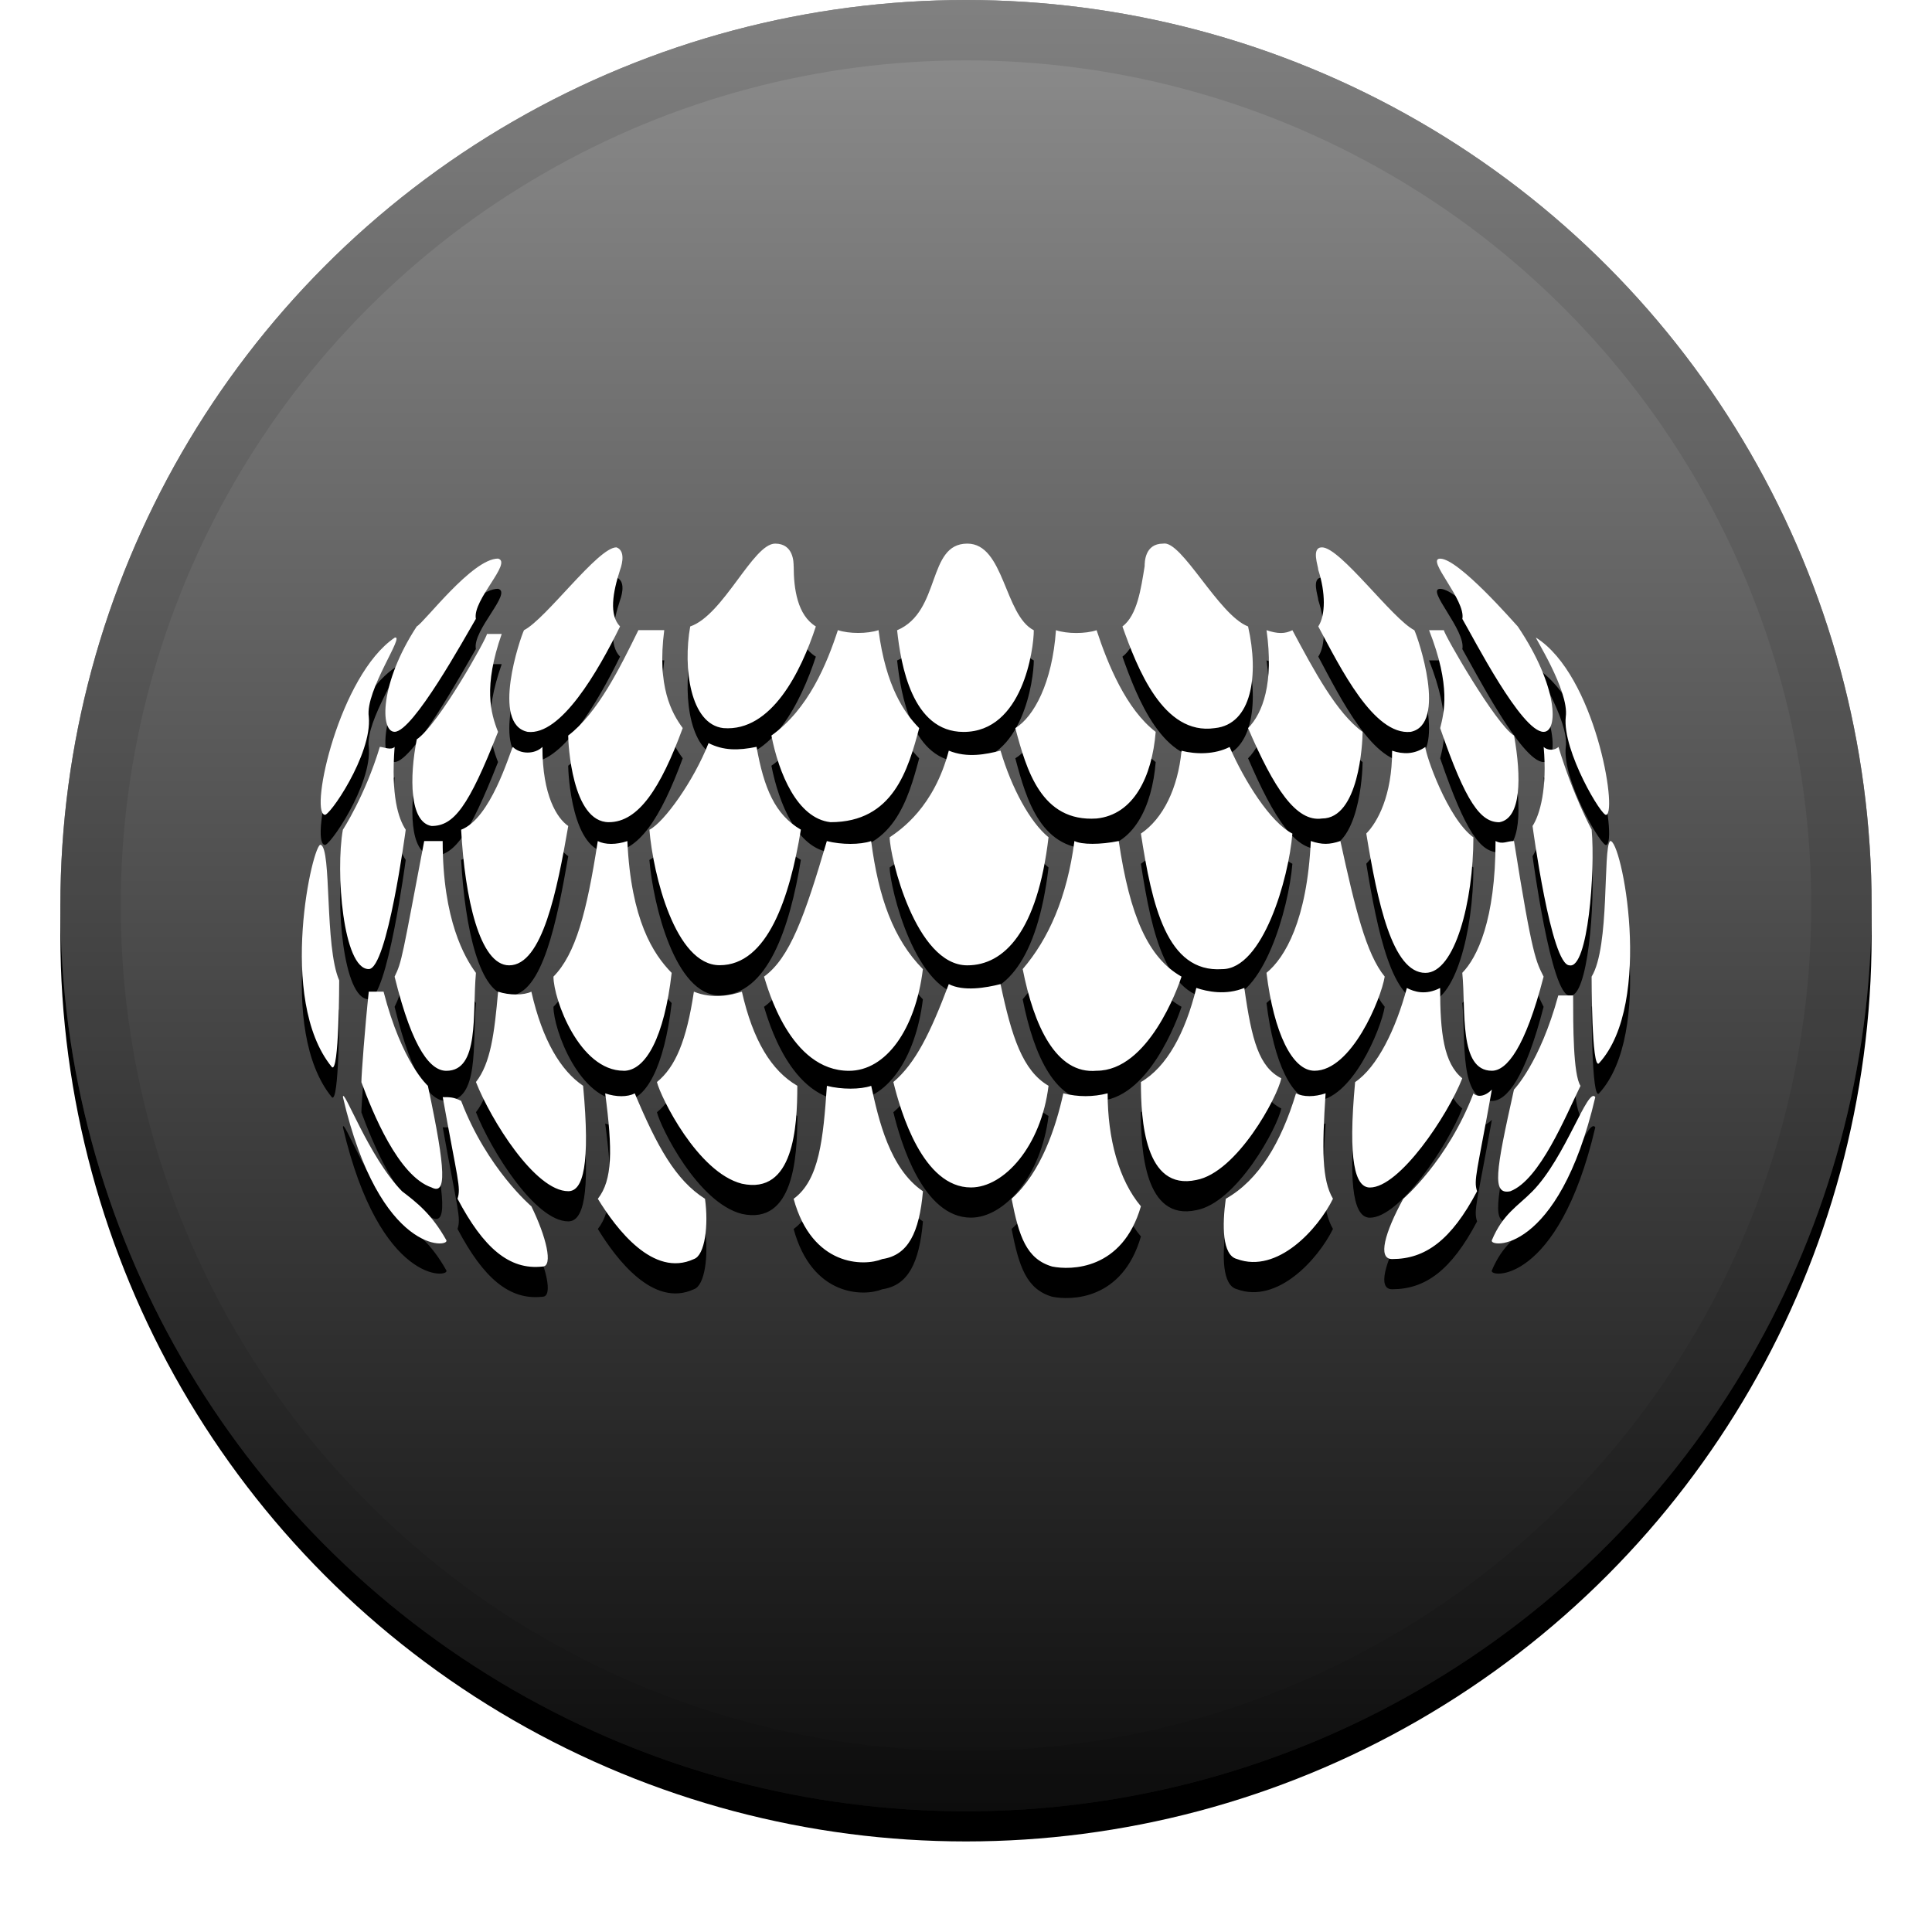 <svg height="32" viewBox="0 0 32 32" width="32" xmlns="http://www.w3.org/2000/svg" xmlns:xlink="http://www.w3.org/1999/xlink"><defs><linearGradient id="a" x1="50%" x2="50%" y1="0%" y2="100%"><stop offset="0" stop-color="#fff" stop-opacity=".5"/><stop offset="1" stop-opacity=".5"/></linearGradient><circle id="b" cx="16" cy="15" r="15"/><filter id="c" height="111.7%" width="111.7%" x="-5.8%" y="-4.2%"><feOffset dy=".5" in="SourceAlpha" result="shadowOffsetOuter1"/><feGaussianBlur in="shadowOffsetOuter1" result="shadowBlurOuter1" stdDeviation=".5"/><feComposite in="shadowBlurOuter1" in2="SourceAlpha" operator="out" result="shadowBlurOuter1"/><feColorMatrix in="shadowBlurOuter1" values="0 0 0 0 0   0 0 0 0 0   0 0 0 0 0  0 0 0 0.199 0"/></filter><path id="d" d="m15.715 12.433c.306.125.612.062.857 0 .184.624.49 1.185.795 1.435-.184 1.559-.734 2.121-1.346 2.121-.857 0-1.285-1.809-1.285-2.121.184-.125.734-.499.979-1.435zm-.918 5.489c.367-.312.612-.811.918-1.622.245.125.612.062.857 0 .184.873.367 1.435.795 1.684-.122.998-.734 1.684-1.285 1.684-.795 0-1.163-1.247-1.285-1.746zm-4.895 1.934c.245-.312.245-.811.122-1.746.184.062.367.062.49 0 .367.873.673 1.435 1.163 1.746.061.437 0 .936-.184.998-.673.312-1.285-.499-1.591-.998zm-2.57-1.684c.122 0 .184 0 .306.062.428 1.123 1.163 1.746 1.163 1.746.245.499.367.998.184.998-.551.062-.979-.312-1.407-1.123.061-.187 0-.312-.245-1.684zm-1.652 0c.612 2.62 1.774 2.495 1.713 2.37-.245-.437-.49-.624-.734-.811-.551-.561-.979-1.746-.979-1.559zm7.465 1.684c.428-.312.49-.998.551-1.871.245.062.551.062.734 0 .122.561.306 1.372.857 1.746-.061.686-.245 1.06-.673 1.123-.306.125-1.163.125-1.469-.998zm-5.262-1.934c.245-.312.306-.811.367-1.497.184.062.428.062.551 0 .184.811.49 1.31.857 1.559.122 1.31 0 1.746-.245 1.746-.551 0-1.285-1.185-1.53-1.809zm-1.897 0c0-.125.061-.936.122-1.497h.245c.306 1.185.734 1.559.734 1.559.306 1.435.306 1.809.061 1.684-.551-.187-.979-1.247-1.163-1.746zm4.895 0c.306-.249.49-.686.612-1.497.306.125.612.062.795 0 .184.811.49 1.31.918 1.559 0 .686-.061 1.809-.918 1.622-.734-.187-1.346-1.435-1.407-1.684zm-.551-.187c-.734 0-1.163-1.185-1.163-1.559.367-.374.551-1.06.734-2.245.122.062.306.062.49 0 .061 1.31.428 1.871.734 2.183-.122 1.06-.428 1.622-.795 1.622zm-3.794-1.559c.122-.249.122-.312.49-2.245h.306c0 1.31.367 1.934.551 2.183-.061.686.061 1.622-.49 1.622-.245 0-.551-.312-.857-1.559zm-1.224-2.183c.184.062.061 1.684.306 2.245 0 0 0 1.559-.122 1.435-.918-1.123-.306-3.742-.184-3.68zm7.343 2.183c.428-.312.673-.998 1.04-2.245.245.062.551.062.734 0 .122.936.367 1.622.857 2.121-.122.998-.612 1.684-1.224 1.684-.979 0-1.346-1.372-1.407-1.559zm-5.018-2.433c.49-.187.795-1.247.857-1.372.122.125.367.125.49 0 0 .811.245 1.185.428 1.31-.184 1.06-.428 2.308-.979 2.308-.49 0-.734-1.123-.795-2.245zm-1.53 2.308c-.428 0-.551-1.622-.428-2.308 0 0 .367-.561.612-1.372.061 0 .184.062.245 0-.061.811.061 1.185.184 1.372 0 0-.306 2.308-.612 2.308zm4.65-2.308c.245-.125.734-.811.979-1.435.245.125.49.125.795.062.122.686.306 1.123.734 1.372-.184 1.123-.551 2.245-1.346 2.245-.734 0-1.101-1.497-1.163-2.245zm.551-1.684c-.367.998-.734 1.559-1.224 1.559-.612 0-.673-1.31-.673-1.435.49-.374.857-1.123 1.163-1.746h.428c-.122.936.122 1.372.306 1.622zm-2.998-1.559c-.306.873-.184 1.31-.061 1.622-.49 1.247-.734 1.559-1.101 1.559-.367-.062-.367-.811-.245-1.435.367-.249 1.163-1.684 1.163-1.746zm-1.774.062c.184-.062-.49.873-.428 1.31.061.624-.673 1.684-.734 1.622-.245-.062.245-2.308 1.163-2.932zm8.689 1.497c-.184.686-.428 1.559-1.469 1.559-.551-.062-.857-.811-.979-1.435.612-.437.918-1.185 1.101-1.746.184.062.49.062.673 0 .122.936.428 1.372.673 1.622zm-8.322-1.684c.122-.062.918-1.123 1.346-1.123.245.062-.428.686-.367.998-.184.312-1.04 1.871-1.346 1.871-.245 0-.245-.811.367-1.746zm15.053 7.734c-.061.936-.061 1.435.122 1.746-.245.499-.918 1.247-1.591.998-.245-.062-.245-.561-.184-.998.551-.312.918-.936 1.163-1.746.122.062.306.062.49 0zm2.448 0c.061.062.184.062.306-.062-.245 1.372-.306 1.497-.245 1.684-.428.811-.857 1.123-1.407 1.123-.245 0-.122-.437.184-.998 0 0 .734-.624 1.163-1.746zm.979 1.622c-.245.249-.49.374-.673.811-.061.125 1.101.249 1.713-2.37-.122-.187-.49.998-1.04 1.559zm-7.037-1.622c0 .748.184 1.435.551 1.871-.306 1.06-1.163 1.06-1.469.998-.428-.125-.551-.499-.673-1.123.49-.437.734-1.185.857-1.746.245.062.49.062.734 0zm5.507-1.746c0 .748.061 1.247.367 1.497-.245.624-1.04 1.809-1.53 1.809-.245 0-.367-.437-.245-1.746.367-.249.673-.873.857-1.559.122.062.306.125.551 0zm2.203.125c0 .499 0 1.31.122 1.497-.245.499-.673 1.559-1.163 1.746-.306.062-.245-.312.061-1.684 0 0 .428-.437.734-1.559zm-5.446-.125c.122.873.245 1.31.612 1.497-.061.312-.734 1.559-1.407 1.684-.857.187-.918-.998-.918-1.622.428-.249.734-.811.918-1.559.184.062.49.125.795 0zm2.325-.187c-.061.374-.551 1.559-1.163 1.559-.367 0-.673-.624-.795-1.622.306-.249.673-.873.734-2.183.184.062.306.062.49 0 .245 1.123.428 1.871.734 2.245zm2.142-2.245c.306 1.934.367 1.996.49 2.245-.306 1.185-.612 1.559-.857 1.559-.551 0-.428-.998-.49-1.622.245-.249.551-.873.551-2.183.122.062.184 0 .306 0zm1.285 2.245c.306-.499.184-2.121.306-2.245.184-.062.734 2.682-.184 3.68-.122.125-.122-1.435-.122-1.435zm-7.832-2.245c.184 1.247.49 1.934 1.04 2.245-.061.187-.551 1.559-1.407 1.559-.673.062-1.04-.748-1.224-1.684.428-.499.734-1.185.857-2.121.122.062.428.062.734 0zm5.079-1.559c0 .125.367 1.185.795 1.497 0 1.06-.306 2.245-.795 2.245-.551 0-.795-1.185-.979-2.308.184-.187.428-.624.428-1.372.184.062.367.062.551-.062zm2.754 1.372c.061.686-.061 2.308-.367 2.245-.306 0-.612-2.308-.612-2.308.122-.187.245-.624.184-1.31.061.062.184.062.245 0 .245.811.551 1.372.551 1.372zm-5.997-1.372c.245.561.673 1.247 1.04 1.435-.061.748-.49 2.245-1.163 2.245-.918.062-1.163-1.06-1.346-2.245.367-.249.612-.748.673-1.372.245.062.551.062.795-.062zm1.53 1.185c-.428.062-.795-.499-1.224-1.497.245-.249.428-.748.306-1.622.184.062.306.062.428 0 .367.686.734 1.372 1.163 1.684 0 .187-.061 1.435-.673 1.435zm1.958-1.497c.061-.249.184-.686-.184-1.622h.245c0 .062.857 1.559 1.163 1.746.122.686.122 1.372-.245 1.435-.306 0-.551-.312-.979-1.559zm2.08-.187c.061-.437-.551-1.372-.49-1.31.979.624 1.346 2.869 1.163 2.932-.061.062-.734-1.06-.673-1.622zm-7.771 1.684c-.918.062-1.163-.811-1.346-1.497.306-.187.612-.748.673-1.622.184.062.49.062.673 0 .184.561.49 1.31.979 1.684-.061.748-.367 1.372-.979 1.435zm5.691-4.304c.306 0 1.224 1.06 1.285 1.123.673.998.673 1.746.428 1.746-.367 0-1.163-1.559-1.346-1.871.061-.312-.612-.998-.367-.998zm-13.584.187c-.122.374-.184.748 0 .936-.367.748-.979 1.809-1.53 1.746-.612-.125-.122-1.559-.061-1.684.367-.187 1.224-1.372 1.53-1.372.184.062.061.374.061.374zm2.876-.062c0 .374.061.811.367.998-.245.748-.734 1.746-1.53 1.684-.551-.062-.673-.998-.551-1.684.551-.187 1.04-1.372 1.407-1.372.306 0 .306.312.306.374zm8.689.998c.122-.187.122-.561 0-.936 0-.062-.122-.374.061-.374.306 0 1.163 1.185 1.53 1.372.061.125.551 1.559-.061 1.684-.612.062-1.163-1.06-1.53-1.746zm-3.243 0c.245-.187.306-.624.367-.998 0-.062 0-.374.306-.374.306-.062.918 1.185 1.407 1.372.184.811.061 1.622-.551 1.684-.857.125-1.285-.998-1.53-1.684zm-2.57-1.372c.612 0 .612 1.185 1.101 1.435 0 .312-.184 1.684-1.163 1.684-.857 0-1.04-1.123-1.101-1.684.734-.312.49-1.435 1.163-1.435z"/><filter id="e" height="129.2%" width="115.9%" x="-8%" y="-10.4%"><feOffset dy=".5" in="SourceAlpha" result="shadowOffsetOuter1"/><feGaussianBlur in="shadowOffsetOuter1" result="shadowBlurOuter1" stdDeviation=".5"/><feColorMatrix in="shadowBlurOuter1" values="0 0 0 0 0   0 0 0 0 0   0 0 0 0 0  0 0 0 0.204 0"/></filter></defs><g fill="none" fill-rule="evenodd"><use fill="#000" filter="url(#c)" xlink:href="#b"/><use fill="#1c1c1c" xlink:href="#b"/><use fill="url(#a)" xlink:href="#b"/><circle cx="16" cy="15" r="14.5" stroke="#000" stroke-opacity=".097"/><g fill-rule="nonzero"><use fill="#000" filter="url(#e)" xlink:href="#d"/><use fill="#fff" fill-rule="evenodd" xlink:href="#d"/></g></g></svg>